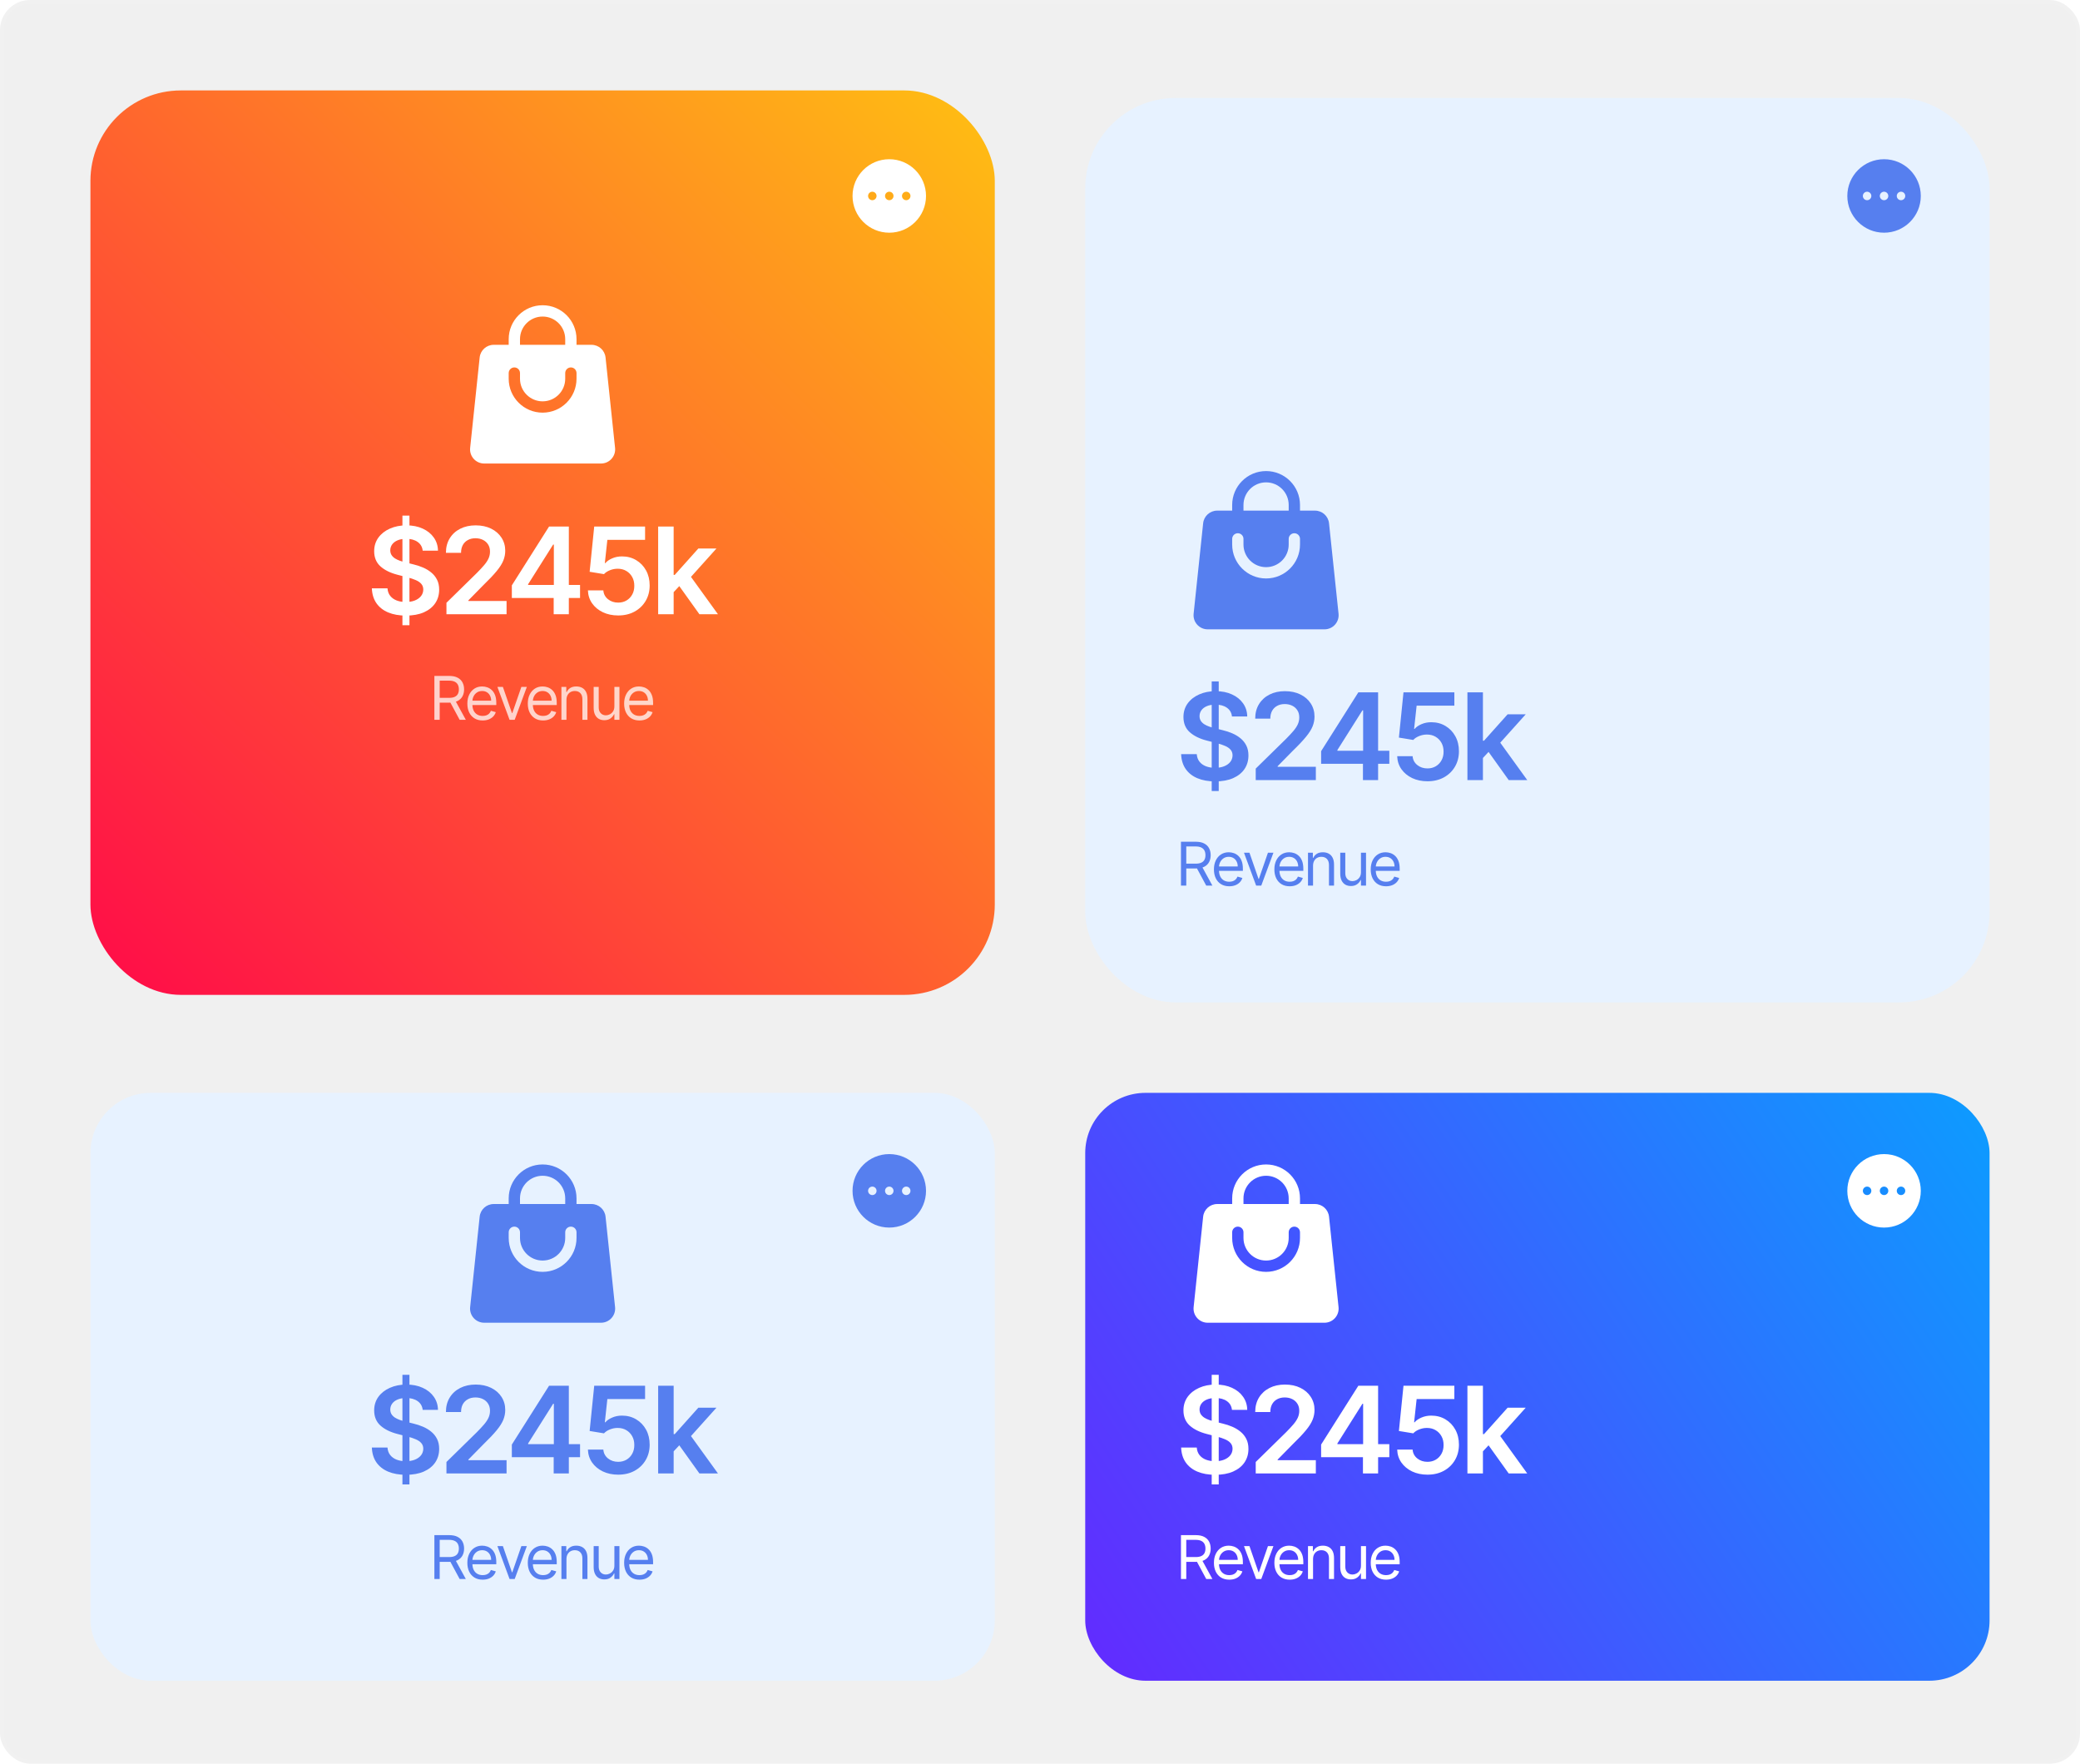 <svg width="552" height="468" viewBox="0 0 552 468" fill="none" xmlns="http://www.w3.org/2000/svg">
<rect width="552" height="468" rx="8" fill="#F0F0F0"/>
<rect x="24" y="24" width="240" height="240" rx="24" fill="url(#paint0_linear_44_10)"/>
<path fill-rule="evenodd" clip-rule="evenodd" d="M236 42.25C230.615 42.25 226.25 46.615 226.25 52C226.25 57.385 230.615 61.75 236 61.75C241.385 61.75 245.75 57.385 245.75 52C245.75 46.615 241.385 42.25 236 42.25ZM236 50.875C235.379 50.875 234.875 51.379 234.875 52C234.875 52.621 235.379 53.125 236 53.125C236.621 53.125 237.125 52.621 237.125 52C237.125 51.379 236.621 50.875 236 50.875ZM239.375 52C239.375 51.379 239.879 50.875 240.5 50.875C241.121 50.875 241.625 51.379 241.625 52C241.625 52.621 241.121 53.125 240.5 53.125C239.879 53.125 239.375 52.621 239.375 52ZM231.5 50.875C230.879 50.875 230.375 51.379 230.375 52C230.375 52.621 230.879 53.125 231.5 53.125C232.121 53.125 232.625 52.621 232.625 52C232.625 51.379 232.121 50.875 231.5 50.875Z" fill="white"/>
<path d="M106.799 165.909V136.818H108.663V165.909H106.799ZM112.174 146.125C112.068 145.133 111.621 144.36 110.834 143.807C110.053 143.254 109.038 142.977 107.788 142.977C106.909 142.977 106.155 143.11 105.527 143.375C104.898 143.64 104.417 144 104.084 144.455C103.75 144.909 103.58 145.428 103.572 146.011C103.572 146.496 103.682 146.917 103.902 147.273C104.129 147.629 104.436 147.932 104.822 148.182C105.209 148.424 105.637 148.629 106.106 148.795C106.576 148.962 107.049 149.102 107.527 149.216L109.709 149.761C110.587 149.966 111.432 150.242 112.243 150.591C113.061 150.939 113.792 151.379 114.436 151.909C115.087 152.439 115.602 153.08 115.981 153.83C116.36 154.58 116.549 155.458 116.549 156.466C116.549 157.83 116.201 159.03 115.504 160.068C114.807 161.098 113.799 161.905 112.481 162.489C111.171 163.064 109.584 163.352 107.72 163.352C105.909 163.352 104.337 163.072 103.004 162.511C101.678 161.951 100.64 161.133 99.89 160.057C99.148 158.981 98.746 157.67 98.686 156.125H102.834C102.894 156.936 103.144 157.61 103.584 158.148C104.023 158.686 104.595 159.087 105.299 159.352C106.012 159.617 106.807 159.75 107.686 159.75C108.602 159.75 109.405 159.614 110.095 159.341C110.792 159.061 111.337 158.674 111.731 158.182C112.125 157.682 112.326 157.098 112.334 156.432C112.326 155.826 112.148 155.326 111.799 154.932C111.451 154.53 110.962 154.197 110.334 153.932C109.712 153.659 108.985 153.417 108.152 153.205L105.504 152.523C103.587 152.03 102.072 151.284 100.959 150.284C99.853 149.277 99.299 147.939 99.299 146.273C99.299 144.902 99.671 143.701 100.413 142.67C101.163 141.64 102.182 140.841 103.47 140.273C104.758 139.697 106.216 139.409 107.845 139.409C109.496 139.409 110.943 139.697 112.186 140.273C113.436 140.841 114.417 141.633 115.129 142.648C115.841 143.655 116.209 144.814 116.231 146.125H112.174ZM118.481 163V159.955L126.56 152.034C127.333 151.254 127.977 150.561 128.492 149.955C129.007 149.348 129.394 148.761 129.651 148.193C129.909 147.625 130.038 147.019 130.038 146.375C130.038 145.64 129.871 145.011 129.538 144.489C129.204 143.958 128.746 143.549 128.163 143.261C127.579 142.973 126.916 142.83 126.174 142.83C125.409 142.83 124.738 142.989 124.163 143.307C123.587 143.617 123.14 144.061 122.822 144.636C122.511 145.212 122.356 145.898 122.356 146.693H118.344C118.344 145.216 118.681 143.932 119.356 142.841C120.03 141.75 120.958 140.905 122.14 140.307C123.329 139.708 124.693 139.409 126.231 139.409C127.791 139.409 129.163 139.701 130.344 140.284C131.526 140.867 132.443 141.667 133.094 142.682C133.753 143.697 134.083 144.856 134.083 146.159C134.083 147.03 133.916 147.886 133.583 148.727C133.25 149.568 132.663 150.5 131.822 151.523C130.988 152.545 129.818 153.784 128.31 155.239L124.299 159.318V159.477H134.435V163H118.481ZM135.835 158.682V155.33L145.71 139.727H148.506V144.5H146.801L140.153 155.034V155.216H153.938V158.682H135.835ZM146.938 163V157.659L146.983 156.159V139.727H150.96V163H146.938ZM164.059 163.318C162.544 163.318 161.188 163.034 159.991 162.466C158.794 161.89 157.843 161.102 157.139 160.102C156.442 159.102 156.07 157.958 156.025 156.67H160.116C160.192 157.625 160.605 158.405 161.355 159.011C162.105 159.61 163.006 159.909 164.059 159.909C164.885 159.909 165.62 159.72 166.264 159.341C166.908 158.962 167.415 158.436 167.786 157.761C168.158 157.087 168.339 156.318 168.332 155.455C168.339 154.576 168.154 153.795 167.775 153.114C167.396 152.432 166.877 151.898 166.218 151.511C165.559 151.117 164.802 150.92 163.945 150.92C163.248 150.913 162.563 151.042 161.889 151.307C161.214 151.572 160.68 151.92 160.286 152.352L156.48 151.727L157.695 139.727H171.195V143.25H161.184L160.514 149.42H160.65C161.082 148.913 161.692 148.492 162.48 148.159C163.267 147.818 164.131 147.648 165.07 147.648C166.48 147.648 167.737 147.981 168.843 148.648C169.949 149.307 170.82 150.216 171.457 151.375C172.093 152.534 172.411 153.86 172.411 155.352C172.411 156.89 172.055 158.261 171.343 159.466C170.639 160.663 169.658 161.606 168.4 162.295C167.15 162.977 165.703 163.318 164.059 163.318ZM178.414 157.523L178.402 152.557H179.061L185.334 145.545H190.141L182.425 154.136H181.573L178.414 157.523ZM174.664 163V139.727H178.777V163H174.664ZM185.618 163L179.936 155.057L182.709 152.159L190.539 163H185.618Z" fill="white"/>
<path d="M115.278 191V179.364H119.21C120.119 179.364 120.865 179.519 121.448 179.83C122.032 180.136 122.463 180.559 122.744 181.097C123.024 181.634 123.164 182.246 123.164 182.932C123.164 183.617 123.024 184.225 122.744 184.756C122.463 185.286 122.034 185.703 121.454 186.006C120.874 186.305 120.134 186.455 119.232 186.455H116.051V185.182H119.187C119.808 185.182 120.308 185.091 120.687 184.909C121.07 184.727 121.346 184.47 121.516 184.136C121.691 183.799 121.778 183.398 121.778 182.932C121.778 182.466 121.691 182.059 121.516 181.71C121.342 181.362 121.064 181.093 120.681 180.903C120.299 180.71 119.793 180.614 119.164 180.614H116.687V191H115.278ZM120.755 185.773L123.619 191H121.982L119.164 185.773H120.755ZM128.096 191.182C127.255 191.182 126.529 190.996 125.92 190.625C125.314 190.25 124.846 189.727 124.516 189.057C124.19 188.383 124.028 187.598 124.028 186.705C124.028 185.811 124.19 185.023 124.516 184.341C124.846 183.655 125.304 183.121 125.891 182.739C126.482 182.352 127.171 182.159 127.959 182.159C128.414 182.159 128.863 182.235 129.306 182.386C129.749 182.538 130.153 182.784 130.516 183.125C130.88 183.462 131.17 183.909 131.386 184.466C131.601 185.023 131.709 185.708 131.709 186.523V187.091H124.982V185.932H130.346C130.346 185.439 130.247 185 130.05 184.614C129.857 184.227 129.581 183.922 129.221 183.699C128.865 183.475 128.444 183.364 127.959 183.364C127.425 183.364 126.963 183.496 126.573 183.761C126.187 184.023 125.889 184.364 125.681 184.784C125.473 185.205 125.368 185.655 125.368 186.136V186.909C125.368 187.568 125.482 188.127 125.709 188.585C125.94 189.04 126.261 189.386 126.67 189.625C127.079 189.86 127.554 189.977 128.096 189.977C128.448 189.977 128.766 189.928 129.05 189.83C129.338 189.727 129.586 189.576 129.795 189.375C130.003 189.17 130.164 188.917 130.278 188.614L131.573 188.977C131.437 189.417 131.207 189.803 130.886 190.136C130.564 190.466 130.166 190.723 129.692 190.909C129.219 191.091 128.687 191.182 128.096 191.182ZM139.82 182.273L136.593 191H135.229L132.002 182.273H133.456L135.865 189.227H135.956L138.365 182.273H139.82ZM144.136 191.182C143.295 191.182 142.57 190.996 141.96 190.625C141.354 190.25 140.886 189.727 140.557 189.057C140.231 188.383 140.068 187.598 140.068 186.705C140.068 185.811 140.231 185.023 140.557 184.341C140.886 183.655 141.345 183.121 141.932 182.739C142.523 182.352 143.212 182.159 144 182.159C144.455 182.159 144.903 182.235 145.347 182.386C145.79 182.538 146.193 182.784 146.557 183.125C146.92 183.462 147.21 183.909 147.426 184.466C147.642 185.023 147.75 185.708 147.75 186.523V187.091H141.023V185.932H146.386C146.386 185.439 146.288 185 146.091 184.614C145.898 184.227 145.621 183.922 145.261 183.699C144.905 183.475 144.485 183.364 144 183.364C143.466 183.364 143.004 183.496 142.614 183.761C142.227 184.023 141.93 184.364 141.722 184.784C141.513 185.205 141.409 185.655 141.409 186.136V186.909C141.409 187.568 141.523 188.127 141.75 188.585C141.981 189.04 142.301 189.386 142.71 189.625C143.119 189.86 143.595 189.977 144.136 189.977C144.489 189.977 144.807 189.928 145.091 189.83C145.379 189.727 145.627 189.576 145.835 189.375C146.044 189.17 146.205 188.917 146.318 188.614L147.614 188.977C147.477 189.417 147.248 189.803 146.926 190.136C146.604 190.466 146.206 190.723 145.733 190.909C145.259 191.091 144.727 191.182 144.136 191.182ZM150.331 185.75V191H148.99V182.273H150.285V183.636H150.399C150.603 183.193 150.914 182.837 151.331 182.568C151.747 182.295 152.285 182.159 152.944 182.159C153.535 182.159 154.052 182.28 154.495 182.523C154.939 182.761 155.283 183.125 155.53 183.614C155.776 184.098 155.899 184.712 155.899 185.455V191H154.558V185.545C154.558 184.86 154.38 184.326 154.024 183.943C153.668 183.557 153.179 183.364 152.558 183.364C152.13 183.364 151.747 183.456 151.41 183.642C151.077 183.828 150.814 184.098 150.62 184.455C150.427 184.811 150.331 185.242 150.331 185.75ZM163.049 187.432V182.273H164.39V191H163.049V189.523H162.958C162.754 189.966 162.436 190.343 162.004 190.653C161.572 190.96 161.026 191.114 160.367 191.114C159.822 191.114 159.337 190.994 158.913 190.756C158.489 190.513 158.155 190.15 157.913 189.665C157.67 189.176 157.549 188.561 157.549 187.818V182.273H158.89V187.727C158.89 188.364 159.068 188.871 159.424 189.25C159.784 189.629 160.242 189.818 160.799 189.818C161.132 189.818 161.471 189.733 161.816 189.562C162.165 189.392 162.456 189.131 162.691 188.778C162.93 188.426 163.049 187.977 163.049 187.432ZM169.705 191.182C168.864 191.182 168.139 190.996 167.529 190.625C166.923 190.25 166.455 189.727 166.126 189.057C165.8 188.383 165.637 187.598 165.637 186.705C165.637 185.811 165.8 185.023 166.126 184.341C166.455 183.655 166.913 183.121 167.501 182.739C168.091 182.352 168.781 182.159 169.569 182.159C170.023 182.159 170.472 182.235 170.915 182.386C171.359 182.538 171.762 182.784 172.126 183.125C172.489 183.462 172.779 183.909 172.995 184.466C173.211 185.023 173.319 185.708 173.319 186.523V187.091H166.591V185.932H171.955C171.955 185.439 171.857 185 171.66 184.614C171.466 184.227 171.19 183.922 170.83 183.699C170.474 183.475 170.054 183.364 169.569 183.364C169.035 183.364 168.573 183.496 168.182 183.761C167.796 184.023 167.499 184.364 167.29 184.784C167.082 185.205 166.978 185.655 166.978 186.136V186.909C166.978 187.568 167.091 188.127 167.319 188.585C167.55 189.04 167.87 189.386 168.279 189.625C168.688 189.86 169.163 189.977 169.705 189.977C170.057 189.977 170.376 189.928 170.66 189.83C170.948 189.727 171.196 189.576 171.404 189.375C171.612 189.17 171.773 188.917 171.887 188.614L173.182 188.977C173.046 189.417 172.817 189.803 172.495 190.136C172.173 190.466 171.775 190.723 171.302 190.909C170.828 191.091 170.296 191.182 169.705 191.182Z" fill="white" fill-opacity="0.75"/>
<path fill-rule="evenodd" clip-rule="evenodd" d="M135 90V91.5H131.026C129.107 91.5 127.497 92.949 127.296 94.857L124.77 118.857C124.537 121.072 126.273 123 128.499 123H159.501C161.727 123 163.463 121.072 163.23 118.857L160.704 94.857C160.503 92.949 158.894 91.5 156.975 91.5H153V90C153 85.029 148.971 81 144 81C139.029 81 135 85.029 135 90ZM144 84C140.686 84 138 86.686 138 90V91.5H150V90C150 86.686 147.314 84 144 84ZM138 100.5C138 103.814 140.686 106.5 144 106.5C147.314 106.5 150 103.814 150 100.5V99C150 98.172 150.672 97.5 151.5 97.5C152.328 97.5 153 98.172 153 99V100.5C153 105.471 148.971 109.5 144 109.5C139.029 109.5 135 105.471 135 100.5V99C135 98.172 135.672 97.5 136.5 97.5C137.328 97.5 138 98.172 138 99V100.5Z" fill="white"/>
<g filter="url(#filter0_d_44_10)">
<rect x="288" y="24" width="240" height="240" rx="24" fill="#E7F2FF"/>
</g>
<path fill-rule="evenodd" clip-rule="evenodd" d="M500 42.25C494.615 42.25 490.25 46.615 490.25 52C490.25 57.385 494.615 61.75 500 61.75C505.385 61.75 509.75 57.385 509.75 52C509.75 46.615 505.385 42.25 500 42.25ZM500 50.875C499.379 50.875 498.875 51.379 498.875 52C498.875 52.621 499.379 53.125 500 53.125C500.621 53.125 501.125 52.621 501.125 52C501.125 51.379 500.621 50.875 500 50.875ZM503.375 52C503.375 51.379 503.879 50.875 504.5 50.875C505.121 50.875 505.625 51.379 505.625 52C505.625 52.621 505.121 53.125 504.5 53.125C503.879 53.125 503.375 52.621 503.375 52ZM495.5 50.875C494.879 50.875 494.375 51.379 494.375 52C494.375 52.621 494.879 53.125 495.5 53.125C496.121 53.125 496.625 52.621 496.625 52C496.625 51.379 496.121 50.875 495.5 50.875Z" fill="#567FEF"/>
<path d="M321.568 209.909V180.818H323.432V209.909H321.568ZM326.943 190.125C326.837 189.133 326.39 188.36 325.602 187.807C324.822 187.254 323.807 186.977 322.557 186.977C321.678 186.977 320.924 187.11 320.295 187.375C319.667 187.64 319.186 188 318.852 188.455C318.519 188.909 318.348 189.428 318.341 190.011C318.341 190.496 318.451 190.917 318.67 191.273C318.898 191.629 319.205 191.932 319.591 192.182C319.977 192.424 320.405 192.629 320.875 192.795C321.345 192.962 321.818 193.102 322.295 193.216L324.477 193.761C325.356 193.966 326.201 194.242 327.011 194.591C327.83 194.939 328.561 195.379 329.205 195.909C329.856 196.439 330.371 197.08 330.75 197.83C331.129 198.58 331.318 199.458 331.318 200.466C331.318 201.83 330.97 203.03 330.273 204.068C329.576 205.098 328.568 205.905 327.25 206.489C325.939 207.064 324.352 207.352 322.489 207.352C320.678 207.352 319.106 207.072 317.773 206.511C316.447 205.951 315.409 205.133 314.659 204.057C313.917 202.981 313.515 201.67 313.455 200.125H317.602C317.663 200.936 317.913 201.61 318.352 202.148C318.792 202.686 319.364 203.087 320.068 203.352C320.78 203.617 321.576 203.75 322.455 203.75C323.371 203.75 324.174 203.614 324.864 203.341C325.561 203.061 326.106 202.674 326.5 202.182C326.894 201.682 327.095 201.098 327.102 200.432C327.095 199.826 326.917 199.326 326.568 198.932C326.22 198.53 325.731 198.197 325.102 197.932C324.481 197.659 323.754 197.417 322.92 197.205L320.273 196.523C318.356 196.03 316.841 195.284 315.727 194.284C314.621 193.277 314.068 191.939 314.068 190.273C314.068 188.902 314.439 187.701 315.182 186.67C315.932 185.64 316.951 184.841 318.239 184.273C319.527 183.697 320.985 183.409 322.614 183.409C324.265 183.409 325.712 183.697 326.955 184.273C328.205 184.841 329.186 185.633 329.898 186.648C330.61 187.655 330.977 188.814 331 190.125H326.943ZM333.249 207V203.955L341.329 196.034C342.102 195.254 342.746 194.561 343.261 193.955C343.776 193.348 344.162 192.761 344.42 192.193C344.677 191.625 344.806 191.019 344.806 190.375C344.806 189.64 344.64 189.011 344.306 188.489C343.973 187.958 343.515 187.549 342.931 187.261C342.348 186.973 341.685 186.83 340.943 186.83C340.177 186.83 339.507 186.989 338.931 187.307C338.355 187.617 337.909 188.061 337.59 188.636C337.28 189.212 337.124 189.898 337.124 190.693H333.113C333.113 189.216 333.45 187.932 334.124 186.841C334.799 185.75 335.727 184.905 336.909 184.307C338.098 183.708 339.462 183.409 340.999 183.409C342.56 183.409 343.931 183.701 345.113 184.284C346.295 184.867 347.212 185.667 347.863 186.682C348.522 187.697 348.852 188.856 348.852 190.159C348.852 191.03 348.685 191.886 348.352 192.727C348.018 193.568 347.431 194.5 346.59 195.523C345.757 196.545 344.587 197.784 343.079 199.239L339.068 203.318V203.477H349.204V207H333.249ZM350.604 202.682V199.33L360.479 183.727H363.274V188.5H361.57L354.922 199.034V199.216H368.706V202.682H350.604ZM361.706 207V201.659L361.752 200.159V183.727H365.729V207H361.706ZM378.828 207.318C377.313 207.318 375.957 207.034 374.76 206.466C373.563 205.89 372.612 205.102 371.907 204.102C371.21 203.102 370.839 201.958 370.794 200.67H374.885C374.96 201.625 375.373 202.405 376.123 203.011C376.873 203.61 377.775 203.909 378.828 203.909C379.654 203.909 380.388 203.72 381.032 203.341C381.676 202.962 382.184 202.436 382.555 201.761C382.926 201.087 383.108 200.318 383.101 199.455C383.108 198.576 382.923 197.795 382.544 197.114C382.165 196.432 381.646 195.898 380.987 195.511C380.328 195.117 379.57 194.92 378.714 194.92C378.017 194.913 377.332 195.042 376.657 195.307C375.983 195.572 375.449 195.92 375.055 196.352L371.248 195.727L372.464 183.727H385.964V187.25H375.953L375.282 193.42H375.419C375.851 192.913 376.46 192.492 377.248 192.159C378.036 191.818 378.9 191.648 379.839 191.648C381.248 191.648 382.506 191.981 383.612 192.648C384.718 193.307 385.589 194.216 386.226 195.375C386.862 196.534 387.18 197.86 387.18 199.352C387.18 200.89 386.824 202.261 386.112 203.466C385.407 204.663 384.426 205.606 383.169 206.295C381.919 206.977 380.472 207.318 378.828 207.318ZM393.182 201.523L393.171 196.557H393.83L400.103 189.545H404.91L397.194 198.136H396.341L393.182 201.523ZM389.432 207V183.727H393.546V207H389.432ZM400.387 207L394.705 199.057L397.478 196.159L405.307 207H400.387Z" fill="#567FEF"/>
<path d="M313.409 235V223.364H317.341C318.25 223.364 318.996 223.519 319.58 223.83C320.163 224.136 320.595 224.559 320.875 225.097C321.155 225.634 321.295 226.246 321.295 226.932C321.295 227.617 321.155 228.225 320.875 228.756C320.595 229.286 320.165 229.703 319.585 230.006C319.006 230.305 318.265 230.455 317.364 230.455H314.182V229.182H317.318C317.939 229.182 318.439 229.091 318.818 228.909C319.201 228.727 319.477 228.47 319.648 228.136C319.822 227.799 319.909 227.398 319.909 226.932C319.909 226.466 319.822 226.059 319.648 225.71C319.473 225.362 319.195 225.093 318.812 224.903C318.43 224.71 317.924 224.614 317.295 224.614H314.818V235H313.409ZM318.886 229.773L321.75 235H320.114L317.295 229.773H318.886ZM326.227 235.182C325.386 235.182 324.661 234.996 324.051 234.625C323.445 234.25 322.977 233.727 322.647 233.057C322.322 232.383 322.159 231.598 322.159 230.705C322.159 229.811 322.322 229.023 322.647 228.341C322.977 227.655 323.435 227.121 324.022 226.739C324.613 226.352 325.303 226.159 326.091 226.159C326.545 226.159 326.994 226.235 327.437 226.386C327.88 226.538 328.284 226.784 328.647 227.125C329.011 227.462 329.301 227.909 329.517 228.466C329.733 229.023 329.841 229.708 329.841 230.523V231.091H323.113V229.932H328.477C328.477 229.439 328.379 229 328.182 228.614C327.988 228.227 327.712 227.922 327.352 227.699C326.996 227.475 326.575 227.364 326.091 227.364C325.557 227.364 325.094 227.496 324.704 227.761C324.318 228.023 324.021 228.364 323.812 228.784C323.604 229.205 323.5 229.655 323.5 230.136V230.909C323.5 231.568 323.613 232.127 323.841 232.585C324.072 233.04 324.392 233.386 324.801 233.625C325.21 233.86 325.685 233.977 326.227 233.977C326.579 233.977 326.897 233.928 327.182 233.83C327.469 233.727 327.718 233.576 327.926 233.375C328.134 233.17 328.295 232.917 328.409 232.614L329.704 232.977C329.568 233.417 329.339 233.803 329.017 234.136C328.695 234.466 328.297 234.723 327.824 234.909C327.35 235.091 326.818 235.182 326.227 235.182ZM337.951 226.273L334.724 235H333.36L330.133 226.273H331.587L333.997 233.227H334.087L336.497 226.273H337.951ZM342.268 235.182C341.427 235.182 340.701 234.996 340.091 234.625C339.485 234.25 339.018 233.727 338.688 233.057C338.362 232.383 338.199 231.598 338.199 230.705C338.199 229.811 338.362 229.023 338.688 228.341C339.018 227.655 339.476 227.121 340.063 226.739C340.654 226.352 341.343 226.159 342.131 226.159C342.586 226.159 343.035 226.235 343.478 226.386C343.921 226.538 344.324 226.784 344.688 227.125C345.052 227.462 345.341 227.909 345.557 228.466C345.773 229.023 345.881 229.708 345.881 230.523V231.091H339.154V229.932H344.518C344.518 229.439 344.419 229 344.222 228.614C344.029 228.227 343.752 227.922 343.393 227.699C343.037 227.475 342.616 227.364 342.131 227.364C341.597 227.364 341.135 227.496 340.745 227.761C340.359 228.023 340.061 228.364 339.853 228.784C339.645 229.205 339.54 229.655 339.54 230.136V230.909C339.54 231.568 339.654 232.127 339.881 232.585C340.112 233.04 340.432 233.386 340.841 233.625C341.251 233.86 341.726 233.977 342.268 233.977C342.62 233.977 342.938 233.928 343.222 233.83C343.51 233.727 343.758 233.576 343.966 233.375C344.175 233.17 344.336 232.917 344.449 232.614L345.745 232.977C345.609 233.417 345.379 233.803 345.057 234.136C344.735 234.466 344.338 234.723 343.864 234.909C343.391 235.091 342.859 235.182 342.268 235.182ZM348.462 229.75V235H347.121V226.273H348.416V227.636H348.53C348.735 227.193 349.045 226.837 349.462 226.568C349.879 226.295 350.416 226.159 351.076 226.159C351.666 226.159 352.184 226.28 352.627 226.523C353.07 226.761 353.415 227.125 353.661 227.614C353.907 228.098 354.03 228.712 354.03 229.455V235H352.689V229.545C352.689 228.86 352.511 228.326 352.155 227.943C351.799 227.557 351.31 227.364 350.689 227.364C350.261 227.364 349.879 227.456 349.541 227.642C349.208 227.828 348.945 228.098 348.752 228.455C348.559 228.811 348.462 229.242 348.462 229.75ZM361.18 231.432V226.273H362.521V235H361.18V233.523H361.089C360.885 233.966 360.567 234.343 360.135 234.653C359.703 234.96 359.158 235.114 358.499 235.114C357.953 235.114 357.468 234.994 357.044 234.756C356.62 234.513 356.286 234.15 356.044 233.665C355.802 233.176 355.68 232.561 355.68 231.818V226.273H357.021V231.727C357.021 232.364 357.199 232.871 357.555 233.25C357.915 233.629 358.374 233.818 358.93 233.818C359.264 233.818 359.603 233.733 359.947 233.562C360.296 233.392 360.588 233.131 360.822 232.778C361.061 232.426 361.18 231.977 361.18 231.432ZM367.836 235.182C366.995 235.182 366.27 234.996 365.66 234.625C365.054 234.25 364.586 233.727 364.257 233.057C363.931 232.383 363.768 231.598 363.768 230.705C363.768 229.811 363.931 229.023 364.257 228.341C364.586 227.655 365.045 227.121 365.632 226.739C366.223 226.352 366.912 226.159 367.7 226.159C368.155 226.159 368.603 226.235 369.047 226.386C369.49 226.538 369.893 226.784 370.257 227.125C370.62 227.462 370.91 227.909 371.126 228.466C371.342 229.023 371.45 229.708 371.45 230.523V231.091H364.723V229.932H370.086C370.086 229.439 369.988 229 369.791 228.614C369.598 228.227 369.321 227.922 368.961 227.699C368.605 227.475 368.185 227.364 367.7 227.364C367.166 227.364 366.704 227.496 366.314 227.761C365.927 228.023 365.63 228.364 365.422 228.784C365.213 229.205 365.109 229.655 365.109 230.136V230.909C365.109 231.568 365.223 232.127 365.45 232.585C365.681 233.04 366.001 233.386 366.41 233.625C366.819 233.86 367.295 233.977 367.836 233.977C368.189 233.977 368.507 233.928 368.791 233.83C369.079 233.727 369.327 233.576 369.535 233.375C369.744 233.17 369.905 232.917 370.018 232.614L371.314 232.977C371.177 233.417 370.948 233.803 370.626 234.136C370.304 234.466 369.906 234.723 369.433 234.909C368.959 235.091 368.427 235.182 367.836 235.182Z" fill="#567FEF"/>
<path fill-rule="evenodd" clip-rule="evenodd" d="M327 134V135.5H323.026C321.107 135.5 319.497 136.949 319.296 138.857L316.77 162.857C316.537 165.072 318.273 167 320.499 167H351.501C353.727 167 355.463 165.072 355.23 162.857L352.704 138.857C352.503 136.949 350.894 135.5 348.975 135.5H345V134C345 129.029 340.971 125 336 125C331.029 125 327 129.029 327 134ZM336 128C332.686 128 330 130.686 330 134V135.5H342V134C342 130.686 339.314 128 336 128ZM330 144.5C330 147.814 332.686 150.5 336 150.5C339.314 150.5 342 147.814 342 144.5V143C342 142.172 342.672 141.5 343.5 141.5C344.328 141.5 345 142.172 345 143V144.5C345 149.471 340.971 153.5 336 153.5C331.029 153.5 327 149.471 327 144.5V143C327 142.172 327.672 141.5 328.5 141.5C329.328 141.5 330 142.172 330 143V144.5Z" fill="#567FEF"/>
<g filter="url(#filter1_d_44_10)">
<rect x="24" y="288" width="240" height="156" rx="16" fill="#E7F2FF"/>
</g>
<path fill-rule="evenodd" clip-rule="evenodd" d="M236 306.25C230.615 306.25 226.25 310.615 226.25 316C226.25 321.385 230.615 325.75 236 325.75C241.385 325.75 245.75 321.385 245.75 316C245.75 310.615 241.385 306.25 236 306.25ZM236 314.875C235.379 314.875 234.875 315.379 234.875 316C234.875 316.621 235.379 317.125 236 317.125C236.621 317.125 237.125 316.621 237.125 316C237.125 315.379 236.621 314.875 236 314.875ZM239.375 316C239.375 315.379 239.879 314.875 240.5 314.875C241.121 314.875 241.625 315.379 241.625 316C241.625 316.621 241.121 317.125 240.5 317.125C239.879 317.125 239.375 316.621 239.375 316ZM231.5 314.875C230.879 314.875 230.375 315.379 230.375 316C230.375 316.621 230.879 317.125 231.5 317.125C232.121 317.125 232.625 316.621 232.625 316C232.625 315.379 232.121 314.875 231.5 314.875Z" fill="#567FEF"/>
<path d="M106.799 393.909V364.818H108.663V393.909H106.799ZM112.174 374.125C112.068 373.133 111.621 372.36 110.834 371.807C110.053 371.254 109.038 370.977 107.788 370.977C106.909 370.977 106.155 371.11 105.527 371.375C104.898 371.64 104.417 372 104.084 372.455C103.75 372.909 103.58 373.428 103.572 374.011C103.572 374.496 103.682 374.917 103.902 375.273C104.129 375.629 104.436 375.932 104.822 376.182C105.209 376.424 105.637 376.629 106.106 376.795C106.576 376.962 107.049 377.102 107.527 377.216L109.709 377.761C110.587 377.966 111.432 378.242 112.243 378.591C113.061 378.939 113.792 379.379 114.436 379.909C115.087 380.439 115.602 381.08 115.981 381.83C116.36 382.58 116.549 383.458 116.549 384.466C116.549 385.83 116.201 387.03 115.504 388.068C114.807 389.098 113.799 389.905 112.481 390.489C111.171 391.064 109.584 391.352 107.72 391.352C105.909 391.352 104.337 391.072 103.004 390.511C101.678 389.951 100.64 389.133 99.89 388.057C99.148 386.981 98.746 385.67 98.686 384.125H102.834C102.894 384.936 103.144 385.61 103.584 386.148C104.023 386.686 104.595 387.087 105.299 387.352C106.012 387.617 106.807 387.75 107.686 387.75C108.602 387.75 109.405 387.614 110.095 387.341C110.792 387.061 111.337 386.674 111.731 386.182C112.125 385.682 112.326 385.098 112.334 384.432C112.326 383.826 112.148 383.326 111.799 382.932C111.451 382.53 110.962 382.197 110.334 381.932C109.712 381.659 108.985 381.417 108.152 381.205L105.504 380.523C103.587 380.03 102.072 379.284 100.959 378.284C99.853 377.277 99.299 375.939 99.299 374.273C99.299 372.902 99.671 371.701 100.413 370.67C101.163 369.64 102.182 368.841 103.47 368.273C104.758 367.697 106.216 367.409 107.845 367.409C109.496 367.409 110.943 367.697 112.186 368.273C113.436 368.841 114.417 369.633 115.129 370.648C115.841 371.655 116.209 372.814 116.231 374.125H112.174ZM118.481 391V387.955L126.56 380.034C127.333 379.254 127.977 378.561 128.492 377.955C129.007 377.348 129.394 376.761 129.651 376.193C129.909 375.625 130.038 375.019 130.038 374.375C130.038 373.64 129.871 373.011 129.538 372.489C129.204 371.958 128.746 371.549 128.163 371.261C127.579 370.973 126.916 370.83 126.174 370.83C125.409 370.83 124.738 370.989 124.163 371.307C123.587 371.617 123.14 372.061 122.822 372.636C122.511 373.212 122.356 373.898 122.356 374.693H118.344C118.344 373.216 118.681 371.932 119.356 370.841C120.03 369.75 120.958 368.905 122.14 368.307C123.329 367.708 124.693 367.409 126.231 367.409C127.791 367.409 129.163 367.701 130.344 368.284C131.526 368.867 132.443 369.667 133.094 370.682C133.753 371.697 134.083 372.856 134.083 374.159C134.083 375.03 133.916 375.886 133.583 376.727C133.25 377.568 132.663 378.5 131.822 379.523C130.988 380.545 129.818 381.784 128.31 383.239L124.299 387.318V387.477H134.435V391H118.481ZM135.835 386.682V383.33L145.71 367.727H148.506V372.5H146.801L140.153 383.034V383.216H153.938V386.682H135.835ZM146.938 391V385.659L146.983 384.159V367.727H150.96V391H146.938ZM164.059 391.318C162.544 391.318 161.188 391.034 159.991 390.466C158.794 389.89 157.843 389.102 157.139 388.102C156.442 387.102 156.07 385.958 156.025 384.67H160.116C160.192 385.625 160.605 386.405 161.355 387.011C162.105 387.61 163.006 387.909 164.059 387.909C164.885 387.909 165.62 387.72 166.264 387.341C166.908 386.962 167.415 386.436 167.786 385.761C168.158 385.087 168.339 384.318 168.332 383.455C168.339 382.576 168.154 381.795 167.775 381.114C167.396 380.432 166.877 379.898 166.218 379.511C165.559 379.117 164.802 378.92 163.945 378.92C163.248 378.913 162.563 379.042 161.889 379.307C161.214 379.572 160.68 379.92 160.286 380.352L156.48 379.727L157.695 367.727H171.195V371.25H161.184L160.514 377.42H160.65C161.082 376.913 161.692 376.492 162.48 376.159C163.267 375.818 164.131 375.648 165.07 375.648C166.48 375.648 167.737 375.981 168.843 376.648C169.949 377.307 170.82 378.216 171.457 379.375C172.093 380.534 172.411 381.86 172.411 383.352C172.411 384.89 172.055 386.261 171.343 387.466C170.639 388.663 169.658 389.606 168.4 390.295C167.15 390.977 165.703 391.318 164.059 391.318ZM178.414 385.523L178.402 380.557H179.061L185.334 373.545H190.141L182.425 382.136H181.573L178.414 385.523ZM174.664 391V367.727H178.777V391H174.664ZM185.618 391L179.936 383.057L182.709 380.159L190.539 391H185.618Z" fill="#567FEF"/>
<path d="M115.278 419V407.364H119.21C120.119 407.364 120.865 407.519 121.448 407.83C122.032 408.136 122.463 408.559 122.744 409.097C123.024 409.634 123.164 410.246 123.164 410.932C123.164 411.617 123.024 412.225 122.744 412.756C122.463 413.286 122.034 413.703 121.454 414.006C120.874 414.305 120.134 414.455 119.232 414.455H116.051V413.182H119.187C119.808 413.182 120.308 413.091 120.687 412.909C121.07 412.727 121.346 412.47 121.516 412.136C121.691 411.799 121.778 411.398 121.778 410.932C121.778 410.466 121.691 410.059 121.516 409.71C121.342 409.362 121.064 409.093 120.681 408.903C120.299 408.71 119.793 408.614 119.164 408.614H116.687V419H115.278ZM120.755 413.773L123.619 419H121.982L119.164 413.773H120.755ZM128.096 419.182C127.255 419.182 126.529 418.996 125.92 418.625C125.314 418.25 124.846 417.727 124.516 417.057C124.19 416.383 124.028 415.598 124.028 414.705C124.028 413.811 124.19 413.023 124.516 412.341C124.846 411.655 125.304 411.121 125.891 410.739C126.482 410.352 127.171 410.159 127.959 410.159C128.414 410.159 128.863 410.235 129.306 410.386C129.749 410.538 130.153 410.784 130.516 411.125C130.88 411.462 131.17 411.909 131.386 412.466C131.601 413.023 131.709 413.708 131.709 414.523V415.091H124.982V413.932H130.346C130.346 413.439 130.247 413 130.05 412.614C129.857 412.227 129.581 411.922 129.221 411.699C128.865 411.475 128.444 411.364 127.959 411.364C127.425 411.364 126.963 411.496 126.573 411.761C126.187 412.023 125.889 412.364 125.681 412.784C125.473 413.205 125.368 413.655 125.368 414.136V414.909C125.368 415.568 125.482 416.127 125.709 416.585C125.94 417.04 126.261 417.386 126.67 417.625C127.079 417.86 127.554 417.977 128.096 417.977C128.448 417.977 128.766 417.928 129.05 417.83C129.338 417.727 129.586 417.576 129.795 417.375C130.003 417.17 130.164 416.917 130.278 416.614L131.573 416.977C131.437 417.417 131.207 417.803 130.886 418.136C130.564 418.466 130.166 418.723 129.692 418.909C129.219 419.091 128.687 419.182 128.096 419.182ZM139.82 410.273L136.593 419H135.229L132.002 410.273H133.456L135.865 417.227H135.956L138.365 410.273H139.82ZM144.136 419.182C143.295 419.182 142.57 418.996 141.96 418.625C141.354 418.25 140.886 417.727 140.557 417.057C140.231 416.383 140.068 415.598 140.068 414.705C140.068 413.811 140.231 413.023 140.557 412.341C140.886 411.655 141.345 411.121 141.932 410.739C142.523 410.352 143.212 410.159 144 410.159C144.455 410.159 144.903 410.235 145.347 410.386C145.79 410.538 146.193 410.784 146.557 411.125C146.92 411.462 147.21 411.909 147.426 412.466C147.642 413.023 147.75 413.708 147.75 414.523V415.091H141.023V413.932H146.386C146.386 413.439 146.288 413 146.091 412.614C145.898 412.227 145.621 411.922 145.261 411.699C144.905 411.475 144.485 411.364 144 411.364C143.466 411.364 143.004 411.496 142.614 411.761C142.227 412.023 141.93 412.364 141.722 412.784C141.513 413.205 141.409 413.655 141.409 414.136V414.909C141.409 415.568 141.523 416.127 141.75 416.585C141.981 417.04 142.301 417.386 142.71 417.625C143.119 417.86 143.595 417.977 144.136 417.977C144.489 417.977 144.807 417.928 145.091 417.83C145.379 417.727 145.627 417.576 145.835 417.375C146.044 417.17 146.205 416.917 146.318 416.614L147.614 416.977C147.477 417.417 147.248 417.803 146.926 418.136C146.604 418.466 146.206 418.723 145.733 418.909C145.259 419.091 144.727 419.182 144.136 419.182ZM150.331 413.75V419H148.99V410.273H150.285V411.636H150.399C150.603 411.193 150.914 410.837 151.331 410.568C151.747 410.295 152.285 410.159 152.944 410.159C153.535 410.159 154.052 410.28 154.495 410.523C154.939 410.761 155.283 411.125 155.53 411.614C155.776 412.098 155.899 412.712 155.899 413.455V419H154.558V413.545C154.558 412.86 154.38 412.326 154.024 411.943C153.668 411.557 153.179 411.364 152.558 411.364C152.13 411.364 151.747 411.456 151.41 411.642C151.077 411.828 150.814 412.098 150.62 412.455C150.427 412.811 150.331 413.242 150.331 413.75ZM163.049 415.432V410.273H164.39V419H163.049V417.523H162.958C162.754 417.966 162.436 418.343 162.004 418.653C161.572 418.96 161.026 419.114 160.367 419.114C159.822 419.114 159.337 418.994 158.913 418.756C158.489 418.513 158.155 418.15 157.913 417.665C157.67 417.176 157.549 416.561 157.549 415.818V410.273H158.89V415.727C158.89 416.364 159.068 416.871 159.424 417.25C159.784 417.629 160.242 417.818 160.799 417.818C161.132 417.818 161.471 417.733 161.816 417.562C162.165 417.392 162.456 417.131 162.691 416.778C162.93 416.426 163.049 415.977 163.049 415.432ZM169.705 419.182C168.864 419.182 168.139 418.996 167.529 418.625C166.923 418.25 166.455 417.727 166.126 417.057C165.8 416.383 165.637 415.598 165.637 414.705C165.637 413.811 165.8 413.023 166.126 412.341C166.455 411.655 166.913 411.121 167.501 410.739C168.091 410.352 168.781 410.159 169.569 410.159C170.023 410.159 170.472 410.235 170.915 410.386C171.359 410.538 171.762 410.784 172.126 411.125C172.489 411.462 172.779 411.909 172.995 412.466C173.211 413.023 173.319 413.708 173.319 414.523V415.091H166.591V413.932H171.955C171.955 413.439 171.857 413 171.66 412.614C171.466 412.227 171.19 411.922 170.83 411.699C170.474 411.475 170.054 411.364 169.569 411.364C169.035 411.364 168.573 411.496 168.182 411.761C167.796 412.023 167.499 412.364 167.29 412.784C167.082 413.205 166.978 413.655 166.978 414.136V414.909C166.978 415.568 167.091 416.127 167.319 416.585C167.55 417.04 167.87 417.386 168.279 417.625C168.688 417.86 169.163 417.977 169.705 417.977C170.057 417.977 170.376 417.928 170.66 417.83C170.948 417.727 171.196 417.576 171.404 417.375C171.612 417.17 171.773 416.917 171.887 416.614L173.182 416.977C173.046 417.417 172.817 417.803 172.495 418.136C172.173 418.466 171.775 418.723 171.302 418.909C170.828 419.091 170.296 419.182 169.705 419.182Z" fill="#567FEF"/>
<path fill-rule="evenodd" clip-rule="evenodd" d="M135 318V319.5H131.026C129.107 319.5 127.497 320.949 127.296 322.857L124.77 346.857C124.537 349.072 126.273 351 128.499 351H159.501C161.727 351 163.463 349.072 163.23 346.857L160.704 322.857C160.503 320.949 158.894 319.5 156.975 319.5H153V318C153 313.029 148.971 309 144 309C139.029 309 135 313.029 135 318ZM144 312C140.686 312 138 314.686 138 318V319.5H150V318C150 314.686 147.314 312 144 312ZM138 328.5C138 331.814 140.686 334.5 144 334.5C147.314 334.5 150 331.814 150 328.5V327C150 326.172 150.672 325.5 151.5 325.5C152.328 325.5 153 326.172 153 327V328.5C153 333.471 148.971 337.5 144 337.5C139.029 337.5 135 333.471 135 328.5V327C135 326.172 135.672 325.5 136.5 325.5C137.328 325.5 138 326.172 138 327V328.5Z" fill="#567FEF"/>
<g filter="url(#filter2_d_44_10)">
<rect x="288" y="288" width="240" height="156" rx="16" fill="url(#paint1_linear_44_10)"/>
</g>
<path fill-rule="evenodd" clip-rule="evenodd" d="M500 306.25C494.615 306.25 490.25 310.615 490.25 316C490.25 321.385 494.615 325.75 500 325.75C505.385 325.75 509.75 321.385 509.75 316C509.75 310.615 505.385 306.25 500 306.25ZM500 314.875C499.379 314.875 498.875 315.379 498.875 316C498.875 316.621 499.379 317.125 500 317.125C500.621 317.125 501.125 316.621 501.125 316C501.125 315.379 500.621 314.875 500 314.875ZM503.375 316C503.375 315.379 503.879 314.875 504.5 314.875C505.121 314.875 505.625 315.379 505.625 316C505.625 316.621 505.121 317.125 504.5 317.125C503.879 317.125 503.375 316.621 503.375 316ZM495.5 314.875C494.879 314.875 494.375 315.379 494.375 316C494.375 316.621 494.879 317.125 495.5 317.125C496.121 317.125 496.625 316.621 496.625 316C496.625 315.379 496.121 314.875 495.5 314.875Z" fill="white"/>
<path d="M321.568 393.909V364.818H323.432V393.909H321.568ZM326.943 374.125C326.837 373.133 326.39 372.36 325.602 371.807C324.822 371.254 323.807 370.977 322.557 370.977C321.678 370.977 320.924 371.11 320.295 371.375C319.667 371.64 319.186 372 318.852 372.455C318.519 372.909 318.348 373.428 318.341 374.011C318.341 374.496 318.451 374.917 318.67 375.273C318.898 375.629 319.205 375.932 319.591 376.182C319.977 376.424 320.405 376.629 320.875 376.795C321.345 376.962 321.818 377.102 322.295 377.216L324.477 377.761C325.356 377.966 326.201 378.242 327.011 378.591C327.83 378.939 328.561 379.379 329.205 379.909C329.856 380.439 330.371 381.08 330.75 381.83C331.129 382.58 331.318 383.458 331.318 384.466C331.318 385.83 330.97 387.03 330.273 388.068C329.576 389.098 328.568 389.905 327.25 390.489C325.939 391.064 324.352 391.352 322.489 391.352C320.678 391.352 319.106 391.072 317.773 390.511C316.447 389.951 315.409 389.133 314.659 388.057C313.917 386.981 313.515 385.67 313.455 384.125H317.602C317.663 384.936 317.913 385.61 318.352 386.148C318.792 386.686 319.364 387.087 320.068 387.352C320.78 387.617 321.576 387.75 322.455 387.75C323.371 387.75 324.174 387.614 324.864 387.341C325.561 387.061 326.106 386.674 326.5 386.182C326.894 385.682 327.095 385.098 327.102 384.432C327.095 383.826 326.917 383.326 326.568 382.932C326.22 382.53 325.731 382.197 325.102 381.932C324.481 381.659 323.754 381.417 322.92 381.205L320.273 380.523C318.356 380.03 316.841 379.284 315.727 378.284C314.621 377.277 314.068 375.939 314.068 374.273C314.068 372.902 314.439 371.701 315.182 370.67C315.932 369.64 316.951 368.841 318.239 368.273C319.527 367.697 320.985 367.409 322.614 367.409C324.265 367.409 325.712 367.697 326.955 368.273C328.205 368.841 329.186 369.633 329.898 370.648C330.61 371.655 330.977 372.814 331 374.125H326.943ZM333.249 391V387.955L341.329 380.034C342.102 379.254 342.746 378.561 343.261 377.955C343.776 377.348 344.162 376.761 344.42 376.193C344.677 375.625 344.806 375.019 344.806 374.375C344.806 373.64 344.64 373.011 344.306 372.489C343.973 371.958 343.515 371.549 342.931 371.261C342.348 370.973 341.685 370.83 340.943 370.83C340.177 370.83 339.507 370.989 338.931 371.307C338.355 371.617 337.909 372.061 337.59 372.636C337.28 373.212 337.124 373.898 337.124 374.693H333.113C333.113 373.216 333.45 371.932 334.124 370.841C334.799 369.75 335.727 368.905 336.909 368.307C338.098 367.708 339.462 367.409 340.999 367.409C342.56 367.409 343.931 367.701 345.113 368.284C346.295 368.867 347.212 369.667 347.863 370.682C348.522 371.697 348.852 372.856 348.852 374.159C348.852 375.03 348.685 375.886 348.352 376.727C348.018 377.568 347.431 378.5 346.59 379.523C345.757 380.545 344.587 381.784 343.079 383.239L339.068 387.318V387.477H349.204V391H333.249ZM350.604 386.682V383.33L360.479 367.727H363.274V372.5H361.57L354.922 383.034V383.216H368.706V386.682H350.604ZM361.706 391V385.659L361.752 384.159V367.727H365.729V391H361.706ZM378.828 391.318C377.313 391.318 375.957 391.034 374.76 390.466C373.563 389.89 372.612 389.102 371.907 388.102C371.21 387.102 370.839 385.958 370.794 384.67H374.885C374.96 385.625 375.373 386.405 376.123 387.011C376.873 387.61 377.775 387.909 378.828 387.909C379.654 387.909 380.388 387.72 381.032 387.341C381.676 386.962 382.184 386.436 382.555 385.761C382.926 385.087 383.108 384.318 383.101 383.455C383.108 382.576 382.923 381.795 382.544 381.114C382.165 380.432 381.646 379.898 380.987 379.511C380.328 379.117 379.57 378.92 378.714 378.92C378.017 378.913 377.332 379.042 376.657 379.307C375.983 379.572 375.449 379.92 375.055 380.352L371.248 379.727L372.464 367.727H385.964V371.25H375.953L375.282 377.42H375.419C375.851 376.913 376.46 376.492 377.248 376.159C378.036 375.818 378.9 375.648 379.839 375.648C381.248 375.648 382.506 375.981 383.612 376.648C384.718 377.307 385.589 378.216 386.226 379.375C386.862 380.534 387.18 381.86 387.18 383.352C387.18 384.89 386.824 386.261 386.112 387.466C385.407 388.663 384.426 389.606 383.169 390.295C381.919 390.977 380.472 391.318 378.828 391.318ZM393.182 385.523L393.171 380.557H393.83L400.103 373.545H404.91L397.194 382.136H396.341L393.182 385.523ZM389.432 391V367.727H393.546V391H389.432ZM400.387 391L394.705 383.057L397.478 380.159L405.307 391H400.387Z" fill="white"/>
<path d="M313.409 419V407.364H317.341C318.25 407.364 318.996 407.519 319.58 407.83C320.163 408.136 320.595 408.559 320.875 409.097C321.155 409.634 321.295 410.246 321.295 410.932C321.295 411.617 321.155 412.225 320.875 412.756C320.595 413.286 320.165 413.703 319.585 414.006C319.006 414.305 318.265 414.455 317.364 414.455H314.182V413.182H317.318C317.939 413.182 318.439 413.091 318.818 412.909C319.201 412.727 319.477 412.47 319.648 412.136C319.822 411.799 319.909 411.398 319.909 410.932C319.909 410.466 319.822 410.059 319.648 409.71C319.473 409.362 319.195 409.093 318.812 408.903C318.43 408.71 317.924 408.614 317.295 408.614H314.818V419H313.409ZM318.886 413.773L321.75 419H320.114L317.295 413.773H318.886ZM326.227 419.182C325.386 419.182 324.661 418.996 324.051 418.625C323.445 418.25 322.977 417.727 322.647 417.057C322.322 416.383 322.159 415.598 322.159 414.705C322.159 413.811 322.322 413.023 322.647 412.341C322.977 411.655 323.435 411.121 324.022 410.739C324.613 410.352 325.303 410.159 326.091 410.159C326.545 410.159 326.994 410.235 327.437 410.386C327.88 410.538 328.284 410.784 328.647 411.125C329.011 411.462 329.301 411.909 329.517 412.466C329.733 413.023 329.841 413.708 329.841 414.523V415.091H323.113V413.932H328.477C328.477 413.439 328.379 413 328.182 412.614C327.988 412.227 327.712 411.922 327.352 411.699C326.996 411.475 326.575 411.364 326.091 411.364C325.557 411.364 325.094 411.496 324.704 411.761C324.318 412.023 324.021 412.364 323.812 412.784C323.604 413.205 323.5 413.655 323.5 414.136V414.909C323.5 415.568 323.613 416.127 323.841 416.585C324.072 417.04 324.392 417.386 324.801 417.625C325.21 417.86 325.685 417.977 326.227 417.977C326.579 417.977 326.897 417.928 327.182 417.83C327.469 417.727 327.718 417.576 327.926 417.375C328.134 417.17 328.295 416.917 328.409 416.614L329.704 416.977C329.568 417.417 329.339 417.803 329.017 418.136C328.695 418.466 328.297 418.723 327.824 418.909C327.35 419.091 326.818 419.182 326.227 419.182ZM337.951 410.273L334.724 419H333.36L330.133 410.273H331.587L333.997 417.227H334.087L336.497 410.273H337.951ZM342.268 419.182C341.427 419.182 340.701 418.996 340.091 418.625C339.485 418.25 339.018 417.727 338.688 417.057C338.362 416.383 338.199 415.598 338.199 414.705C338.199 413.811 338.362 413.023 338.688 412.341C339.018 411.655 339.476 411.121 340.063 410.739C340.654 410.352 341.343 410.159 342.131 410.159C342.586 410.159 343.035 410.235 343.478 410.386C343.921 410.538 344.324 410.784 344.688 411.125C345.052 411.462 345.341 411.909 345.557 412.466C345.773 413.023 345.881 413.708 345.881 414.523V415.091H339.154V413.932H344.518C344.518 413.439 344.419 413 344.222 412.614C344.029 412.227 343.752 411.922 343.393 411.699C343.037 411.475 342.616 411.364 342.131 411.364C341.597 411.364 341.135 411.496 340.745 411.761C340.359 412.023 340.061 412.364 339.853 412.784C339.645 413.205 339.54 413.655 339.54 414.136V414.909C339.54 415.568 339.654 416.127 339.881 416.585C340.112 417.04 340.432 417.386 340.841 417.625C341.251 417.86 341.726 417.977 342.268 417.977C342.62 417.977 342.938 417.928 343.222 417.83C343.51 417.727 343.758 417.576 343.966 417.375C344.175 417.17 344.336 416.917 344.449 416.614L345.745 416.977C345.609 417.417 345.379 417.803 345.057 418.136C344.735 418.466 344.338 418.723 343.864 418.909C343.391 419.091 342.859 419.182 342.268 419.182ZM348.462 413.75V419H347.121V410.273H348.416V411.636H348.53C348.735 411.193 349.045 410.837 349.462 410.568C349.879 410.295 350.416 410.159 351.076 410.159C351.666 410.159 352.184 410.28 352.627 410.523C353.07 410.761 353.415 411.125 353.661 411.614C353.907 412.098 354.03 412.712 354.03 413.455V419H352.689V413.545C352.689 412.86 352.511 412.326 352.155 411.943C351.799 411.557 351.31 411.364 350.689 411.364C350.261 411.364 349.879 411.456 349.541 411.642C349.208 411.828 348.945 412.098 348.752 412.455C348.559 412.811 348.462 413.242 348.462 413.75ZM361.18 415.432V410.273H362.521V419H361.18V417.523H361.089C360.885 417.966 360.567 418.343 360.135 418.653C359.703 418.96 359.158 419.114 358.499 419.114C357.953 419.114 357.468 418.994 357.044 418.756C356.62 418.513 356.286 418.15 356.044 417.665C355.802 417.176 355.68 416.561 355.68 415.818V410.273H357.021V415.727C357.021 416.364 357.199 416.871 357.555 417.25C357.915 417.629 358.374 417.818 358.93 417.818C359.264 417.818 359.603 417.733 359.947 417.562C360.296 417.392 360.588 417.131 360.822 416.778C361.061 416.426 361.18 415.977 361.18 415.432ZM367.836 419.182C366.995 419.182 366.27 418.996 365.66 418.625C365.054 418.25 364.586 417.727 364.257 417.057C363.931 416.383 363.768 415.598 363.768 414.705C363.768 413.811 363.931 413.023 364.257 412.341C364.586 411.655 365.045 411.121 365.632 410.739C366.223 410.352 366.912 410.159 367.7 410.159C368.155 410.159 368.603 410.235 369.047 410.386C369.49 410.538 369.893 410.784 370.257 411.125C370.62 411.462 370.91 411.909 371.126 412.466C371.342 413.023 371.45 413.708 371.45 414.523V415.091H364.723V413.932H370.086C370.086 413.439 369.988 413 369.791 412.614C369.598 412.227 369.321 411.922 368.961 411.699C368.605 411.475 368.185 411.364 367.7 411.364C367.166 411.364 366.704 411.496 366.314 411.761C365.927 412.023 365.63 412.364 365.422 412.784C365.213 413.205 365.109 413.655 365.109 414.136V414.909C365.109 415.568 365.223 416.127 365.45 416.585C365.681 417.04 366.001 417.386 366.41 417.625C366.819 417.86 367.295 417.977 367.836 417.977C368.189 417.977 368.507 417.928 368.791 417.83C369.079 417.727 369.327 417.576 369.535 417.375C369.744 417.17 369.905 416.917 370.018 416.614L371.314 416.977C371.177 417.417 370.948 417.803 370.626 418.136C370.304 418.466 369.906 418.723 369.433 418.909C368.959 419.091 368.427 419.182 367.836 419.182Z" fill="white"/>
<path fill-rule="evenodd" clip-rule="evenodd" d="M327 318V319.5H323.026C321.107 319.5 319.497 320.949 319.296 322.857L316.77 346.857C316.537 349.072 318.273 351 320.499 351H351.501C353.727 351 355.463 349.072 355.23 346.857L352.704 322.857C352.503 320.949 350.894 319.5 348.975 319.5H345V318C345 313.029 340.971 309 336 309C331.029 309 327 313.029 327 318ZM336 312C332.686 312 330 314.686 330 318V319.5H342V318C342 314.686 339.314 312 336 312ZM330 328.5C330 331.814 332.686 334.5 336 334.5C339.314 334.5 342 331.814 342 328.5V327C342 326.172 342.672 325.5 343.5 325.5C344.328 325.5 345 326.172 345 327V328.5C345 333.471 340.971 337.5 336 337.5C331.029 337.5 327 333.471 327 328.5V327C327 326.172 327.672 325.5 328.5 325.5C329.328 325.5 330 326.172 330 327V328.5Z" fill="white"/>
<rect x="0.5" y="0.5" width="551" height="467" rx="7.5" stroke="white" stroke-opacity="0.1"/>
<defs>
<filter id="filter0_d_44_10" x="284" y="22" width="248" height="248" filterUnits="userSpaceOnUse" color-interpolation-filters="sRGB">
<feFlood flood-opacity="0" result="BackgroundImageFix"/>
<feColorMatrix in="SourceAlpha" type="matrix" values="0 0 0 0 0 0 0 0 0 0 0 0 0 0 0 0 0 0 127 0" result="hardAlpha"/>
<feOffset dy="2"/>
<feGaussianBlur stdDeviation="2"/>
<feComposite in2="hardAlpha" operator="out"/>
<feColorMatrix type="matrix" values="0 0 0 0 0 0 0 0 0 0 0 0 0 0 0 0 0 0 0.25 0"/>
<feBlend mode="normal" in2="BackgroundImageFix" result="effect1_dropShadow_44_10"/>
<feBlend mode="normal" in="SourceGraphic" in2="effect1_dropShadow_44_10" result="shape"/>
</filter>
<filter id="filter1_d_44_10" x="20" y="286" width="248" height="164" filterUnits="userSpaceOnUse" color-interpolation-filters="sRGB">
<feFlood flood-opacity="0" result="BackgroundImageFix"/>
<feColorMatrix in="SourceAlpha" type="matrix" values="0 0 0 0 0 0 0 0 0 0 0 0 0 0 0 0 0 0 127 0" result="hardAlpha"/>
<feOffset dy="2"/>
<feGaussianBlur stdDeviation="2"/>
<feComposite in2="hardAlpha" operator="out"/>
<feColorMatrix type="matrix" values="0 0 0 0 0 0 0 0 0 0 0 0 0 0 0 0 0 0 0.25 0"/>
<feBlend mode="normal" in2="BackgroundImageFix" result="effect1_dropShadow_44_10"/>
<feBlend mode="normal" in="SourceGraphic" in2="effect1_dropShadow_44_10" result="shape"/>
</filter>
<filter id="filter2_d_44_10" x="284" y="286" width="248" height="164" filterUnits="userSpaceOnUse" color-interpolation-filters="sRGB">
<feFlood flood-opacity="0" result="BackgroundImageFix"/>
<feColorMatrix in="SourceAlpha" type="matrix" values="0 0 0 0 0 0 0 0 0 0 0 0 0 0 0 0 0 0 127 0" result="hardAlpha"/>
<feOffset dy="2"/>
<feGaussianBlur stdDeviation="2"/>
<feComposite in2="hardAlpha" operator="out"/>
<feColorMatrix type="matrix" values="0 0 0 0 0 0 0 0 0 0 0 0 0 0 0 0 0 0 0.25 0"/>
<feBlend mode="normal" in2="BackgroundImageFix" result="effect1_dropShadow_44_10"/>
<feBlend mode="normal" in="SourceGraphic" in2="effect1_dropShadow_44_10" result="shape"/>
</filter>
<linearGradient id="paint0_linear_44_10" x1="260" y1="27.5" x2="30.5" y2="260" gradientUnits="userSpaceOnUse">
<stop stop-color="#FFBD13"/>
<stop offset="1" stop-color="#FF0E48"/>
</linearGradient>
<linearGradient id="paint1_linear_44_10" x1="522" y1="288" x2="288" y2="444" gradientUnits="userSpaceOnUse">
<stop stop-color="#0E9AFF"/>
<stop offset="1" stop-color="#632AFF"/>
</linearGradient>
</defs>
</svg>
